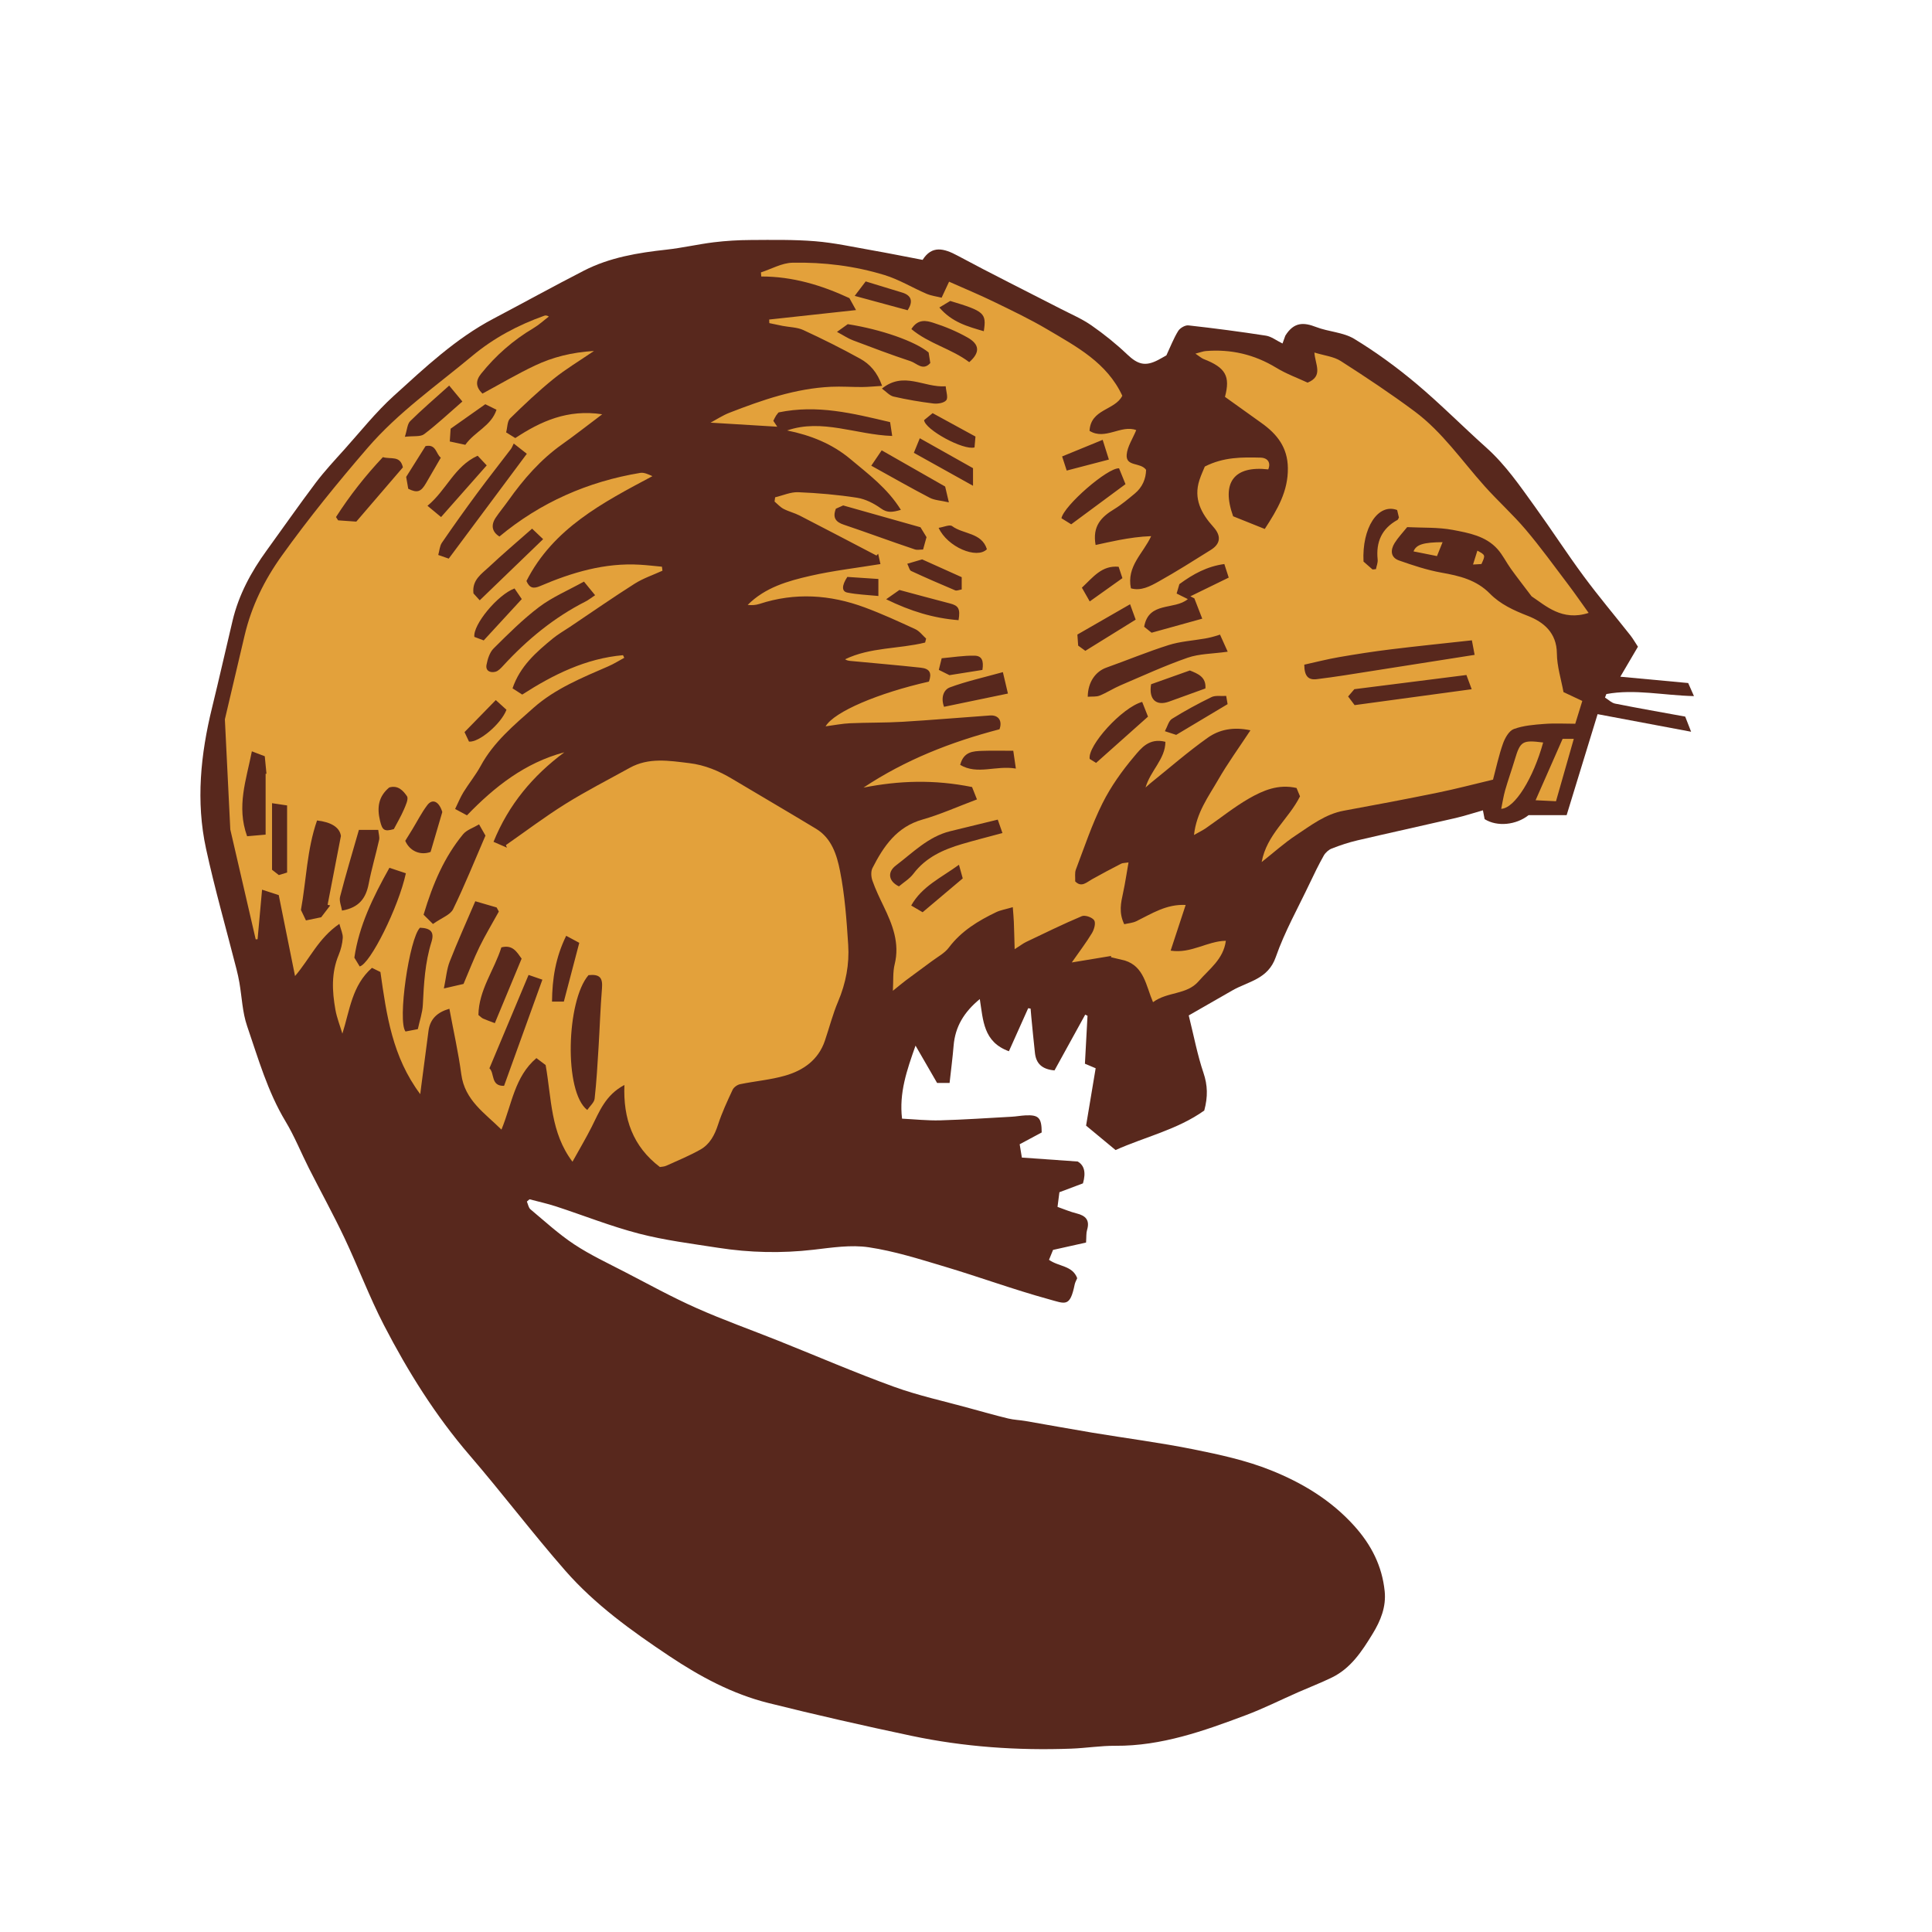 <svg version="1.1" id="svg" xmlns="http://www.w3.org/2000/svg" xmlns:xlink="http://www.w3.org/1999/xlink" x="0px" y="0px"
	 width="200px" height="200px" viewBox="0 0 200 200" enable-background="new 0 0 200 200" xml:space="preserve">
<path class="stroke" fill="#58281d"  d="M174.452,74.182c-2.449-0.447-4.856-0.867-7.253-1.343c-0.377-0.076-0.702-0.413-1.05-0.628
	c0.046-0.122,0.093-0.242,0.141-0.363c2.942-0.543,5.899,0.141,9.068,0.213c-0.261-0.592-0.426-0.967-0.597-1.353
	c-2.396-0.224-4.68-0.438-7.025-0.655c0.665-1.134,1.254-2.136,1.823-3.105c-0.314-0.477-0.517-0.84-0.771-1.162
	c-1.613-2.046-3.297-4.04-4.845-6.135c-1.741-2.356-3.331-4.822-5.048-7.198c-1.543-2.137-3.028-4.32-5.021-6.103
	c-2.446-2.188-4.757-4.532-7.269-6.64c-2.017-1.693-4.166-3.263-6.414-4.63c-1.143-0.692-2.667-0.729-3.955-1.229
	c-1.245-0.481-2.278-0.556-3.18,0.9c-0.031,0.085-0.146,0.4-0.292,0.808c-0.633-0.31-1.148-0.722-1.713-0.811
	c-2.667-0.413-5.345-0.766-8.028-1.064c-0.337-0.038-0.872,0.275-1.06,0.583c-0.473,0.768-0.799,1.626-1.218,2.519
	c-0.23,0.129-0.533,0.308-0.844,0.472c-1.341,0.703-2.116,0.474-3.215-0.57c-1.146-1.091-2.393-2.092-3.69-2.996
	c-0.982-0.684-2.109-1.163-3.181-1.716c-3.56-1.833-7.15-3.61-10.677-5.506c-1.44-0.774-2.667-1.087-3.63,0.432
	c-1.907-0.363-3.586-0.703-5.273-0.999c-1.942-0.342-3.88-0.77-5.839-0.929c-2.219-0.181-4.459-0.14-6.69-0.128
	c-1.274,0.006-2.554,0.083-3.818,0.236c-1.638,0.203-3.255,0.581-4.895,0.762c-2.953,0.323-5.865,0.802-8.534,2.167
	c-3.148,1.614-6.245,3.328-9.376,4.977c-3.909,2.059-7.095,5.068-10.32,7.993c-1.853,1.679-3.426,3.668-5.104,5.537
	c-1.019,1.135-2.065,2.253-2.982,3.469c-1.735,2.3-3.38,4.668-5.073,6.999c-1.605,2.21-2.886,4.577-3.524,7.252
	c-0.717,3.004-1.391,6.018-2.126,9.016c-1.186,4.829-1.686,9.711-0.625,14.602c0.91,4.193,2.097,8.323,3.156,12.484
	c0.118,0.458,0.218,0.924,0.299,1.389c0.258,1.496,0.309,3.062,0.794,4.478c1.153,3.358,2.123,6.795,3.985,9.886
	c0.93,1.545,1.604,3.242,2.421,4.855c1.217,2.403,2.519,4.764,3.671,7.195c1.416,2.99,2.576,6.107,4.093,9.042
	c2.478,4.79,5.326,9.352,8.869,13.468c3.371,3.916,6.495,8.048,9.897,11.937c3.086,3.526,6.891,6.256,10.775,8.848
	c3.173,2.118,6.524,3.925,10.24,4.854c4.916,1.229,9.861,2.351,14.818,3.399c5.453,1.152,10.987,1.536,16.555,1.329
	c1.529-0.057,3.054-0.308,4.579-0.296c4.76,0.03,9.135-1.534,13.488-3.169c1.838-0.689,3.601-1.577,5.4-2.369
	c1.161-0.509,2.345-0.966,3.485-1.518c1.988-0.962,3.132-2.727,4.241-4.537c0.839-1.37,1.413-2.81,1.246-4.414
	c-0.268-2.597-1.368-4.776-3.146-6.753c-2.419-2.688-5.416-4.475-8.661-5.772c-2.542-1.016-5.279-1.61-7.978-2.154
	c-3.46-0.697-6.971-1.146-10.456-1.723c-2.32-0.386-4.633-0.813-6.951-1.213c-0.592-0.102-1.203-0.115-1.785-0.259
	c-1.354-0.33-2.698-0.707-4.044-1.078c-2.601-0.72-5.258-1.29-7.786-2.209c-4.033-1.464-7.977-3.17-11.963-4.763
	c-2.831-1.131-5.709-2.151-8.491-3.39c-2.514-1.118-4.936-2.452-7.382-3.72c-1.771-0.918-3.594-1.768-5.252-2.863
	c-1.607-1.062-3.045-2.387-4.53-3.628c-0.205-0.172-0.254-0.53-0.374-0.804c0.089-0.079,0.181-0.158,0.271-0.237
	c0.913,0.242,1.84,0.444,2.736,0.736c2.872,0.938,5.691,2.065,8.608,2.822c2.671,0.691,5.438,1.036,8.172,1.462
	c3.282,0.512,6.573,0.586,9.885,0.203c1.899-0.219,3.869-0.531,5.723-0.253c2.662,0.398,5.269,1.228,7.86,2.002
	c3.6,1.077,7.134,2.376,10.753,3.37c1.743,0.479,2.212,0.872,2.703-1.532c0.043-0.213,0.163-0.409,0.259-0.641
	c-0.486-1.321-1.924-1.185-2.919-1.902c0.128-0.314,0.267-0.655,0.418-1.026c1.184-0.264,2.329-0.52,3.417-0.762
	c0.042-0.602,0.006-0.971,0.104-1.299c0.304-1.015-0.133-1.481-1.082-1.717c-0.667-0.163-1.305-0.441-1.976-0.675
	c0.065-0.504,0.117-0.911,0.195-1.519c0.774-0.29,1.617-0.608,2.438-0.917c0.339-1.174,0.112-1.878-0.544-2.261
	c-2.044-0.145-3.877-0.276-5.78-0.409c-0.076-0.464-0.147-0.891-0.227-1.378c0.801-0.429,1.551-0.83,2.279-1.221
	c-0.004-1.519-0.311-1.839-1.681-1.769c-0.472,0.023-0.939,0.113-1.411,0.139c-2.476,0.136-4.951,0.307-7.428,0.376
	c-1.318,0.035-2.642-0.111-3.936-0.175c-0.318-2.665,0.49-4.997,1.396-7.561c0.807,1.397,1.521,2.633,2.233,3.866
	c0.478,0,0.84,0,1.292,0c0.145-1.327,0.312-2.586,0.416-3.85c0.16-1.981,1.086-3.499,2.712-4.835
	c0.353,2.207,0.357,4.439,3.013,5.402c0.678-1.512,1.336-2.984,1.996-4.455c0.083,0.014,0.165,0.027,0.249,0.041
	c0.026,0.295,0.046,0.59,0.076,0.885c0.122,1.237,0.237,2.475,0.375,3.711c0.119,1.055,0.685,1.682,2.024,1.802
	c1.029-1.87,2.104-3.823,3.179-5.774c0.08,0.039,0.157,0.078,0.238,0.119c-0.09,1.665-0.18,3.33-0.268,4.962
	c0.429,0.182,0.716,0.301,1.112,0.469c-0.329,1.974-0.656,3.933-0.992,5.94c0.994,0.824,1.918,1.589,3.052,2.528
	c3.031-1.361,6.421-2.116,9.182-4.092c0.385-1.427,0.353-2.618-0.083-3.904c-0.628-1.855-0.991-3.802-1.523-5.94
	c1.565-0.896,3.037-1.736,4.505-2.583c1.643-0.947,3.699-1.147,4.502-3.45c0.915-2.629,2.305-5.091,3.503-7.619
	c0.464-0.979,0.937-1.954,1.468-2.895c0.175-0.309,0.505-0.605,0.833-0.732c0.859-0.336,1.742-0.63,2.64-0.841
	c3.384-0.79,6.779-1.53,10.165-2.313c0.944-0.22,1.868-0.523,2.837-0.8c0.076,0.387,0.129,0.662,0.177,0.912
	c1.298,0.818,3.271,0.609,4.553-0.413c1.277,0,2.484,0,3.937,0c1.048-3.417,2.126-6.931,3.205-10.453
	c3.266,0.613,6.33,1.19,9.68,1.82C174.789,75.044,174.637,74.655,174.452,74.182z"/>
<path fill-rule="evenodd" clip-rule="evenodd" fill="#e3a13b" class="fill" d="M116.18,40.967c-0.752,1.522-3.274,1.352-3.391,3.634
	c1.613,1.01,3.273-0.666,4.834-0.077c-0.371,0.905-0.921,1.706-0.989,2.544c-0.102,1.27,1.434,0.76,2.009,1.57
	c-0.019,0.917-0.375,1.803-1.182,2.465c-0.687,0.565-1.371,1.148-2.126,1.608c-1.312,0.793-2.272,1.738-1.919,3.706
	c0.805-0.172,1.625-0.364,2.453-0.518c1.072-0.197,2.148-0.362,3.298-0.397c-0.828,1.801-2.562,3.104-2.096,5.4
	c1.035,0.302,1.989-0.211,2.867-0.702c1.838-1.029,3.62-2.155,5.406-3.274c1.012-0.631,1.099-1.45,0.266-2.375
	c-1.256-1.395-2.075-2.912-1.446-4.854c0.174-0.536,0.417-1.05,0.557-1.4c1.95-0.995,3.855-0.971,5.757-0.924
	c0.778,0.019,1.095,0.538,0.81,1.218c-3.527-0.404-4.891,1.35-3.635,4.854c1.021,0.409,2.118,0.85,3.275,1.313
	c1.33-2.043,2.424-3.915,2.392-6.316c-0.029-2.132-1.117-3.498-2.713-4.641c-1.248-0.894-2.496-1.786-3.798-2.718
	c0.563-2.129,0.083-3.024-2.203-3.913c-0.229-0.089-0.421-0.272-0.855-0.562c0.545-0.141,0.807-0.247,1.074-0.269
	c2.613-0.209,5.03,0.353,7.289,1.728c1.045,0.639,2.22,1.062,3.249,1.543c1.657-0.685,0.78-1.871,0.704-3.116
	c1.028,0.317,1.995,0.411,2.725,0.877c2.6,1.664,5.176,3.376,7.651,5.217c2.865,2.133,4.883,5.102,7.239,7.735
	c1.376,1.539,2.925,2.929,4.258,4.502c1.542,1.821,2.942,3.761,4.385,5.666c0.721,0.952,1.397,1.937,2.13,2.956
	c-2.751,0.896-4.458-0.761-5.904-1.715c-0.909-1.204-1.543-2.014-2.143-2.85c-0.479-0.666-0.842-1.431-1.385-2.037
	c-1.218-1.364-2.979-1.676-4.635-1.99c-1.521-0.287-3.112-0.206-4.718-0.287c-0.442,0.552-0.933,1.061-1.298,1.646
	c-0.44,0.709-0.445,1.488,0.457,1.806c1.432,0.504,2.891,0.99,4.377,1.257c1.876,0.333,3.622,0.742,5.035,2.18
	c1.078,1.098,2.459,1.728,3.93,2.302c1.611,0.629,2.977,1.735,2.997,3.877c0.012,1.349,0.444,2.69,0.684,4.009
	c0.693,0.327,1.29,0.607,1.948,0.916c-0.234,0.757-0.457,1.479-0.729,2.361c-1.064,0-2.137-0.064-3.198,0.018
	c-1.066,0.081-2.173,0.167-3.161,0.529c-0.5,0.183-0.918,0.929-1.123,1.508c-0.434,1.221-0.701,2.498-1.031,3.731
	c-1.98,0.471-3.826,0.959-5.697,1.341c-3.24,0.663-6.49,1.28-9.743,1.873c-1.925,0.352-3.416,1.527-4.972,2.553
	c-1.184,0.781-2.246,1.745-3.538,2.765c0.526-2.862,2.79-4.439,3.969-6.802c-0.104-0.251-0.245-0.59-0.359-0.866
	c-1.883-0.432-3.467,0.253-4.926,1.089c-1.555,0.896-2.966,2.041-4.449,3.064c-0.331,0.229-0.697,0.402-1.239,0.712
	c0.25-2.326,1.5-3.973,2.493-5.701c0.979-1.703,2.142-3.303,3.349-5.136c-1.783-0.384-3.237-0.069-4.417,0.766
	c-2.065,1.464-3.98,3.14-5.957,4.728c-0.109,0.089-0.211,0.186-0.485,0.427c0.522-1.777,2.044-2.937,2.056-4.729
	c-1.7-0.44-2.533,0.688-3.243,1.529c-1.253,1.483-2.41,3.109-3.276,4.843c-1.095,2.194-1.873,4.547-2.749,6.849
	c-0.134,0.351-0.051,0.785-0.071,1.226c0.646,0.664,1.166,0.104,1.735-0.215c0.996-0.558,2.007-1.091,3.022-1.616
	c0.157-0.082,0.365-0.066,0.763-0.13c-0.195,1.113-0.343,2.134-0.561,3.137c-0.224,1.037-0.465,2.056,0.118,3.258
	c0.399-0.095,0.865-0.123,1.255-0.312c1.59-0.776,3.096-1.782,5.104-1.682c-0.517,1.569-1.015,3.083-1.556,4.73
	c2.144,0.329,3.773-0.991,5.716-1.021c-0.251,1.919-1.724,2.924-2.819,4.19c-1.238,1.431-3.212,1.05-4.721,2.167
	c-0.733-1.72-0.916-3.685-2.913-4.313c-0.479-0.114-0.958-0.229-1.438-0.342c0.006-0.043,0.011-0.086,0.015-0.131
	c-1.247,0.205-2.494,0.41-4.073,0.673c0.795-1.14,1.496-2.054,2.087-3.035c0.227-0.375,0.416-1.036,0.234-1.325
	c-0.194-0.308-0.947-0.571-1.278-0.433c-1.952,0.82-3.855,1.76-5.769,2.671c-0.305,0.145-0.575,0.36-1.187,0.749
	c-0.033-1.124-0.051-1.976-0.085-2.829c-0.018-0.444-0.062-0.888-0.109-1.521c-0.768,0.226-1.273,0.304-1.716,0.516
	c-1.87,0.897-3.613,1.953-4.902,3.666c-0.439,0.585-1.161,0.961-1.769,1.416c-0.876,0.659-1.77,1.295-2.647,1.953
	c-0.4,0.3-0.782,0.624-1.379,1.106c0.062-1.07-0.014-1.934,0.183-2.731c0.549-2.218-0.231-4.133-1.153-6.048
	c-0.414-0.86-0.833-1.726-1.147-2.623c-0.138-0.393-0.175-0.953,0.004-1.305c1.149-2.249,2.505-4.262,5.179-5.021
	c1.832-0.52,3.587-1.314,5.638-2.084c-0.22-0.554-0.412-1.039-0.508-1.281c-3.943-0.796-7.571-0.666-11.238,0.059
	c4.332-2.877,9.062-4.729,14.08-6.039c0.312-0.856-0.085-1.492-0.989-1.428c-3.014,0.211-6.025,0.475-9.041,0.654
	c-1.812,0.107-3.633,0.071-5.447,0.151c-0.808,0.036-1.607,0.199-2.526,0.319c0.897-1.521,5.486-3.454,10.698-4.631
	c0.315-0.889,0.096-1.337-0.837-1.439c-2.436-0.264-4.878-0.471-7.318-0.703c-0.172-0.017-0.345-0.051-0.525-0.167
	c2.606-1.261,5.553-1.059,8.285-1.733c0.034-0.138,0.068-0.274,0.103-0.411c-0.368-0.33-0.684-0.773-1.114-0.971
	c-1.733-0.801-3.474-1.6-5.263-2.262c-3.571-1.32-7.204-1.557-10.875-0.356c-0.376,0.122-0.784,0.153-1.219,0.104
	c1.801-1.811,4.158-2.479,6.511-3.015c2.336-0.533,4.729-0.806,7.233-1.215c-0.058-0.256-0.147-0.66-0.239-1.064
	c-0.058,0.062-0.114,0.121-0.172,0.183c-2.648-1.383-5.293-2.771-7.95-4.138c-0.535-0.274-1.14-0.416-1.673-0.695
	c-0.346-0.181-0.621-0.5-0.928-0.758c0.021-0.146,0.039-0.292,0.058-0.438c0.8-0.188,1.606-0.561,2.396-0.527
	c2.034,0.083,4.074,0.26,6.085,0.573c0.87,0.136,1.753,0.588,2.478,1.109c0.664,0.478,1.193,0.394,2.059,0.144
	c-1.396-2.247-3.359-3.69-5.212-5.246c-1.909-1.603-4.137-2.482-6.564-2.973c3.618-1.248,7.123,0.439,10.878,0.57
	c-0.111-0.729-0.175-1.158-0.216-1.431c-3.868-0.914-7.535-1.837-11.542-1.008c0.019-0.022-0.134,0.138-0.257,0.319
	c-0.105,0.154-0.179,0.335-0.291,0.552c0.156,0.235,0.32,0.479,0.407,0.611c-2.233-0.136-4.533-0.276-6.909-0.421
	c0.643-0.341,1.272-0.759,1.959-1.026c3.397-1.319,6.835-2.518,10.524-2.688c1.075-0.049,2.157,0.033,3.236,0.026
	c0.625-0.006,1.249-0.07,2.043-0.119c-0.499-1.419-1.277-2.263-2.27-2.812c-1.921-1.062-3.892-2.046-5.886-2.967
	c-0.644-0.297-1.426-0.291-2.143-0.431c-0.459-0.088-0.917-0.189-1.375-0.287c-0.005-0.122-0.011-0.247-0.017-0.371
	c2.948-0.32,5.895-0.643,8.99-0.979c-0.329-0.594-0.495-0.896-0.684-1.237c-2.867-1.332-5.869-2.246-9.125-2.24
	c-0.011-0.142-0.022-0.281-0.034-0.424c1.087-0.351,2.169-0.979,3.263-1.002c3.228-0.066,6.443,0.331,9.536,1.278
	c1.503,0.461,2.885,1.311,4.342,1.937c0.499,0.214,1.062,0.28,1.564,0.406c0.298-0.633,0.518-1.107,0.772-1.656
	c1.605,0.715,3.131,1.344,4.612,2.065c1.883,0.917,3.782,1.819,5.58,2.885C111.444,35.889,114.59,37.54,116.18,40.967z
	 M135.019,68.806c0.006,1.165,0.394,1.614,1.293,1.501c0.947-0.119,1.893-0.246,2.834-0.393c4.406-0.689,8.81-1.384,13.507-2.123
	c-0.086-0.452-0.177-0.938-0.284-1.505c-2.964,0.327-5.683,0.602-8.395,0.935c-1.797,0.221-3.589,0.498-5.373,0.808
	C137.387,68.238,136.188,68.549,135.019,68.806z M112.604,72.128c0.461-0.039,0.89,0.02,1.238-0.122
	c0.734-0.299,1.409-0.743,2.138-1.056c2.308-0.985,4.596-2.039,6.961-2.862c1.201-0.418,2.555-0.401,4.15-0.625
	c-0.304-0.674-0.549-1.221-0.796-1.769c-0.702,0.235-1.134,0.333-1.571,0.408c-1.251,0.218-2.548,0.296-3.748,0.675
	c-2.177,0.687-4.291,1.569-6.444,2.334C113.43,69.503,112.616,70.59,112.604,72.128z M123.64,61.943
	c-0.137-0.07-0.275-0.142-0.413-0.213c1.286-0.626,2.571-1.254,3.97-1.937c-0.153-0.474-0.291-0.901-0.454-1.404
	c-1.782,0.241-3.223,1.029-4.654,2.081c-0.067,0.229-0.162,0.554-0.285,0.972c0.392,0.195,0.764,0.38,1.161,0.577
	c-1.391,1.17-4.055,0.203-4.521,2.864c0.253,0.202,0.519,0.417,0.768,0.616c1.704-0.473,3.345-0.928,5.244-1.454
	C124.143,63.24,123.892,62.592,123.64,61.943z M103.287,84.847c-1.745,0.426-3.344,0.81-4.942,1.205
	c-2.256,0.562-3.843,2.211-5.605,3.545c-0.92,0.696-0.75,1.648,0.318,2.16c0.473-0.403,1.095-0.773,1.499-1.307
	c1.284-1.701,3.087-2.5,5.032-3.076c1.349-0.398,2.715-0.74,4.185-1.138C103.571,85.657,103.451,85.315,103.287,84.847z
	 M140.23,72.994c4.039-0.55,8.001-1.087,12.119-1.646c-0.19-0.513-0.354-0.955-0.546-1.472c-3.936,0.498-7.74,0.979-11.601,1.468
	c-0.193,0.224-0.412,0.479-0.646,0.754C139.796,72.417,139.986,72.668,140.23,72.994z M86.531,52.661
	c-0.38,0.957,0.024,1.393,0.818,1.655c1.17,0.387,2.328,0.81,3.49,1.216c1.287,0.452,2.569,0.915,3.865,1.343
	c0.245,0.081,0.54,0.012,0.853,0.012c0.14-0.503,0.256-0.922,0.356-1.282c-0.199-0.326-0.348-0.567-0.626-1.023
	c-2.495-0.705-5.148-1.454-8.002-2.259C87.141,52.385,86.807,52.537,86.531,52.661z M86.644,34.357
	c0.692,0.37,1.15,0.684,1.654,0.873c1.982,0.75,3.966,1.503,5.978,2.166c0.621,0.205,1.271,1.041,2.028,0.183
	c-0.063-0.396-0.123-0.767-0.174-1.092c-1.405-1.164-4.941-2.395-8.371-2.93C87.521,33.729,87.265,33.912,86.644,34.357z
	 M90.194,48.209c2.22,1.228,4.115,2.312,6.051,3.319c0.502,0.262,1.132,0.281,1.982,0.476c-0.188-0.801-0.292-1.241-0.386-1.638
	c-2.172-1.239-4.261-2.432-6.568-3.748C90.951,47.095,90.623,47.577,90.194,48.209z M116.511,50.119
	c-0.276-0.681-0.482-1.188-0.667-1.64c-1.187-0.075-5.716,3.875-5.963,5.169c0.293,0.182,0.621,0.387,1.01,0.628
	C112.788,52.873,114.616,51.521,116.511,50.119z M118.238,72.661c-2.091,0.575-5.662,4.532-5.435,5.902
	c0.205,0.127,0.442,0.273,0.664,0.412c1.811-1.613,3.573-3.185,5.374-4.789C118.629,73.649,118.439,73.169,118.238,72.661z
	 M103.818,69.579c-2.035,0.564-3.804,0.955-5.488,1.579c-0.634,0.236-0.961,1.044-0.604,2.011c2.141-0.443,4.273-0.888,6.615-1.373
	C104.178,71.104,104.021,70.44,103.818,69.579z M100.336,37.491c1.139-0.999,1.081-1.839-0.17-2.548
	c-1.122-0.636-2.337-1.143-3.566-1.533c-0.69-0.219-1.574-0.431-2.254,0.656C96.162,35.587,98.51,36.104,100.336,37.491z
	 M119.16,70.834c-0.261,1.584,0.536,2.27,1.847,1.801c1.244-0.445,2.484-0.899,3.777-1.367c0.091-1.192-0.78-1.526-1.612-1.862
	C121.801,69.894,120.473,70.367,119.16,70.834z M99.229,64.2c0.2-1.193-0.017-1.507-0.886-1.73c-1.805-0.466-3.6-0.959-5.236-1.397
	c-0.395,0.277-0.754,0.529-1.372,0.962C94.261,63.271,96.634,63.996,99.229,64.2z M112.354,67.374
	c1.74-1.078,3.409-2.112,5.211-3.229c-0.15-0.413-0.309-0.85-0.579-1.593c-1.965,1.13-3.734,2.147-5.455,3.137
	c0.036,0.516,0.058,0.828,0.08,1.144C111.866,67.017,112.094,67.185,112.354,67.374z M91.296,40.226
	c0.438,0.312,0.786,0.73,1.209,0.827c1.357,0.312,2.738,0.547,4.121,0.717c0.442,0.053,1.104-0.05,1.332-0.34
	c0.212-0.272-0.017-0.892-0.059-1.441C95.627,40.148,93.582,38.394,91.296,40.226z M94.602,46.875
	c2.051,1.144,3.971,2.213,6.125,3.412c0-0.794,0-1.338,0-1.822c-1.893-1.064-3.647-2.049-5.51-3.098
	C94.985,45.935,94.793,46.404,94.602,46.875z M121.759,76.074c1.759-1.053,3.498-2.091,5.322-3.181
	c-0.031-0.179-0.077-0.445-0.146-0.851c-0.556,0.035-1.114-0.076-1.521,0.122c-1.397,0.68-2.77,1.425-4.088,2.248
	c-0.352,0.219-0.476,0.805-0.736,1.282C121.163,75.881,121.461,75.978,121.759,76.074z M142.084,58.952
	c0.117-0.013,0.235-0.022,0.354-0.034c0.063-0.331,0.209-0.669,0.176-0.989c-0.19-1.82,0.423-3.214,2.057-4.11
	c0.048-0.025,0.066-0.105,0.145-0.243c-0.055-0.231-0.126-0.53-0.184-0.777c-1.984-0.743-3.657,1.861-3.481,5.336
	C141.433,58.381,141.759,58.666,142.084,58.952z M99.271,89.52c-1.885,1.371-3.834,2.237-4.943,4.22
	c0.556,0.326,0.923,0.543,1.182,0.695c1.419-1.197,2.726-2.299,4.153-3.504C99.576,90.618,99.457,90.187,99.271,89.52z
	 M104.894,77.719c-1.226,0-2.21-0.026-3.192,0.009c-0.952,0.034-1.943,0.059-2.305,1.453c1.792,1.06,3.689,0.027,5.764,0.381
	C105.057,78.85,104.984,78.348,104.894,77.719z M93.921,58.359c0.17,0.335,0.224,0.667,0.395,0.746
	c1.508,0.699,3.033,1.363,4.564,2.007c0.168,0.068,0.413-0.051,0.676-0.092c0-0.426,0-0.788,0-1.271
	c-1.366-0.614-2.725-1.226-4.096-1.842C94.966,58.055,94.492,58.192,93.921,58.359z M89.616,29.133
	c-0.252,0.332-0.596,0.783-1.139,1.497c2.043,0.555,3.776,1.024,5.478,1.486c0.612-0.93,0.384-1.547-0.575-1.834
	C92.2,29.929,91.024,29.564,89.616,29.133z M100.98,45.191c-1.469-0.804-2.904-1.586-4.435-2.422
	c-0.249,0.203-0.579,0.474-0.884,0.724c0.092,0.98,4.073,3.155,5.221,2.824C100.911,45.99,100.943,45.629,100.98,45.191z
	 M110.425,48.713c1.436-0.373,2.816-0.735,4.367-1.14c-0.23-0.732-0.4-1.272-0.644-2.042c-1.491,0.612-2.836,1.162-4.197,1.72
	C110.12,47.772,110.216,48.067,110.425,48.713z M102.164,56.856c-0.538-1.74-2.448-1.535-3.601-2.393
	c-0.259-0.19-0.875,0.102-1.396,0.18C98.063,56.616,101.118,57.92,102.164,56.856z M97.242,31.832
	c1.312,1.535,2.932,1.968,4.601,2.455c0.291-1.87,0.052-2.071-3.474-3.133C98.079,31.327,97.735,31.536,97.242,31.832z
	 M115.801,58.671c-1.736-0.159-2.624,1.059-3.804,2.165c0.267,0.467,0.519,0.909,0.812,1.424c1.232-0.877,2.308-1.645,3.383-2.41
	C116.043,59.397,115.934,59.074,115.801,58.671z M101.699,69.351c0.153-0.968-0.062-1.461-0.82-1.476
	c-1.144-0.021-2.292,0.171-3.397,0.268c-0.133,0.536-0.205,0.83-0.297,1.202c0.435,0.216,0.82,0.407,1.1,0.548
	C99.518,69.696,100.629,69.521,101.699,69.351z M90.93,59.936c-1.141-0.074-2.215-0.146-3.214-0.214
	c-0.59,0.894-0.593,1.502-0.006,1.62c1.018,0.207,2.071,0.24,3.22,0.355C90.93,61.064,90.93,60.672,90.93,59.936z"/>
<path fill-rule="evenodd" clip-rule="evenodd" fill="#e3a13b" class="fill" d="M68.313,120.81c-2.808-2.129-3.813-5.023-3.674-8.493
	c-1.984,1.05-2.597,2.776-3.406,4.372c-0.583,1.15-1.243,2.263-1.97,3.574c-2.289-3.033-2.161-6.55-2.779-10.009
	c-0.218-0.164-0.542-0.407-0.955-0.719c-2.271,1.933-2.534,4.78-3.619,7.402c-1.728-1.715-3.794-3.024-4.157-5.725
	c-0.302-2.258-0.809-4.489-1.233-6.785c-1.244,0.357-1.998,1.048-2.162,2.29c-0.253,1.916-0.503,3.833-0.754,5.749
	c-0.023,0.173-0.043,0.35-0.099,0.801c-2.894-3.869-3.492-8.187-4.124-12.645c-0.219-0.107-0.55-0.271-0.875-0.43
	c-2.075,1.83-2.291,4.372-3.063,6.812c-0.247-0.831-0.575-1.646-0.725-2.496c-0.337-1.899-0.432-3.797,0.339-5.648
	c0.23-0.554,0.384-1.165,0.425-1.76c0.028-0.421-0.195-0.859-0.35-1.461c-2.173,1.487-3.043,3.596-4.59,5.401
	c-0.547-2.72-1.094-5.44-1.687-8.38c-0.446-0.144-0.995-0.321-1.726-0.559c-0.171,1.895-0.317,3.511-0.464,5.128
	c-0.065,0.005-0.131,0.008-0.195,0.013c-0.958-4.148-1.918-8.296-2.629-11.373c-0.207-4.175-0.359-7.273-0.562-11.404
	c0.524-2.235,1.28-5.472,2.048-8.707c0.714-3.012,2.036-5.708,3.852-8.24c2.774-3.868,5.756-7.539,8.868-11.146
	c3.201-3.709,7.135-6.439,10.825-9.516c2.238-1.869,4.744-3.201,7.468-4.17c0.116-0.042,0.242-0.054,0.479,0.08
	c-0.528,0.402-1.021,0.863-1.589,1.2c-2.1,1.247-3.902,2.818-5.428,4.725c-0.585,0.731-0.566,1.366,0.141,2.055
	c1.811-0.977,3.585-2.029,5.441-2.907c1.836-0.866,3.798-1.367,6.103-1.507c-1.554,1.062-2.948,1.888-4.192,2.898
	c-1.569,1.272-3.047,2.666-4.488,4.083c-0.302,0.298-0.275,0.93-0.412,1.448c0.35,0.217,0.612,0.381,0.948,0.587
	c2.641-1.744,5.433-3.008,8.997-2.462c-1.513,1.138-2.802,2.154-4.142,3.103c-2.239,1.586-4.002,3.613-5.576,5.831
	c-0.423,0.596-0.895,1.159-1.303,1.764c-0.522,0.771-0.392,1.481,0.383,1.955c4.232-3.518,9.13-5.684,14.581-6.587
	c0.388-0.063,0.821,0.146,1.256,0.338c-5.136,2.735-10.266,5.396-13.042,10.854c0.328,0.759,0.742,0.812,1.409,0.527
	c3.303-1.412,6.7-2.433,10.353-2.212c0.756,0.045,1.51,0.135,2.264,0.205c0.018,0.138,0.036,0.274,0.054,0.414
	c-0.964,0.441-1.994,0.784-2.881,1.346c-2.265,1.437-4.467,2.972-6.694,4.466c-0.594,0.4-1.226,0.755-1.777,1.208
	c-1.717,1.41-3.394,2.868-4.169,5.158c0.325,0.21,0.635,0.408,1.003,0.645c3.233-2.079,6.594-3.738,10.434-4.078
	c0.043,0.092,0.087,0.182,0.129,0.272c-0.55,0.296-1.081,0.635-1.653,0.882c-2.718,1.178-5.509,2.321-7.726,4.284
	c-2.02,1.79-4.151,3.561-5.485,6.027c-0.512,0.944-1.208,1.79-1.775,2.708c-0.324,0.526-0.558,1.109-0.87,1.748
	c0.465,0.251,0.789,0.425,1.227,0.659c2.849-2.953,6.002-5.443,10.077-6.525c-3.25,2.421-5.753,5.386-7.329,9.266
	c0.603,0.263,0.994,0.435,1.386,0.606c-0.034-0.09-0.068-0.178-0.103-0.268c2.048-1.427,4.042-2.938,6.157-4.257
	c2.158-1.346,4.431-2.504,6.658-3.738c1.979-1.098,4.07-0.74,6.165-0.488c1.62,0.194,3.065,0.806,4.446,1.631
	c2.892,1.725,5.801,3.423,8.684,5.166c1.614,0.975,2.15,2.72,2.474,4.349c0.5,2.514,0.684,5.1,0.85,7.667
	c0.13,2.012-0.244,3.974-1.044,5.863c-0.558,1.312-0.91,2.712-1.372,4.066c-0.676,1.985-2.224,3.065-4.105,3.607
	c-1.516,0.438-3.118,0.567-4.671,0.888c-0.293,0.06-0.654,0.319-0.777,0.583c-0.55,1.177-1.102,2.364-1.503,3.597
	c-0.352,1.083-0.85,2.036-1.83,2.588c-1.132,0.638-2.344,1.136-3.53,1.672C68.748,120.779,68.479,120.779,68.313,120.81z
	 M60.792,114.904c0.285-0.418,0.719-0.771,0.764-1.17c0.197-1.765,0.297-3.542,0.407-5.314c0.126-2.036,0.186-4.075,0.354-6.107
	c0.091-1.103-0.229-1.485-1.394-1.368C58.636,103.585,58.351,113.031,60.792,114.904z M32.821,84.935
	c-1.054,3.014-1.111,6.208-1.668,9.263c0.176,0.367,0.336,0.701,0.519,1.083c0.537-0.113,1.061-0.221,1.577-0.327
	c0.323-0.424,0.63-0.823,0.935-1.224c-0.091-0.021-0.181-0.045-0.271-0.066c0.433-2.238,0.866-4.476,1.379-7.127
	C35.165,85.63,34.25,85.098,32.821,84.935z M44.82,95.651c0.923-0.653,1.8-0.947,2.084-1.529c1.195-2.452,2.213-4.989,3.351-7.622
	c-0.137-0.24-0.334-0.588-0.662-1.161c-0.612,0.367-1.285,0.572-1.657,1.024c-1.926,2.344-3.116,5.072-4.087,8.327
	C44.062,94.9,44.361,95.198,44.82,95.651z M60.451,60.207c-1.681,0.931-3.287,1.608-4.635,2.626
	c-1.69,1.276-3.207,2.794-4.715,4.291c-0.411,0.408-0.623,1.102-0.738,1.7c-0.119,0.63,0.398,0.855,0.929,0.714
	c0.3-0.078,0.566-0.373,0.794-0.621c2.476-2.693,5.259-4.99,8.538-6.655c0.298-0.151,0.563-0.367,0.981-0.646
	C61.19,61.108,60.85,60.691,60.451,60.207z M53.183,45.913c-0.146,0.288-0.201,0.448-0.299,0.575
	c-1.156,1.52-2.342,3.018-3.475,4.553c-1.25,1.692-2.474,3.406-3.663,5.143c-0.232,0.338-0.252,0.821-0.378,1.265
	c0.458,0.159,0.718,0.25,1.085,0.379c2.679-3.597,5.346-7.177,8.084-10.853C54.08,46.615,53.748,46.355,53.183,45.913z
	 M37.235,100.044c1.076-0.229,4.025-6.13,4.781-9.643c-0.616-0.207-1.259-0.419-1.703-0.567c-1.724,3.076-3.153,6.028-3.63,9.303
	C36.889,99.474,37.065,99.764,37.235,100.044z M49.201,93.297c-0.926,2.163-1.841,4.183-2.647,6.245
	c-0.308,0.783-0.372,1.665-0.604,2.784c0.947-0.22,1.539-0.354,2.034-0.469c0.598-1.398,1.074-2.646,1.657-3.842
	c0.58-1.188,1.267-2.327,1.998-3.651c-0.03-0.055-0.156-0.292-0.228-0.425C50.654,93.721,50.035,93.54,49.201,93.297z
	 M52.181,112.406c1.319-3.655,2.617-7.251,3.966-10.99c-0.509-0.175-0.889-0.307-1.429-0.492c-1.38,3.292-2.701,6.439-4.053,9.665
	C51.226,111.1,50.772,112.446,52.181,112.406z M43.255,106.535c0.198-0.92,0.479-1.708,0.517-2.507
	c0.105-2.201,0.225-4.383,0.891-6.511c0.323-1.028-0.065-1.436-1.186-1.48c-1.109,1.102-2.349,9.687-1.497,10.743
	C42.399,106.7,42.852,106.612,43.255,106.535z M39.155,85.907c-0.821,0-1.42,0-2,0c-0.688,2.405-1.366,4.647-1.95,6.917
	c-0.115,0.446,0.13,0.984,0.202,1.44c1.804-0.313,2.479-1.321,2.76-2.775c0.293-1.525,0.739-3.021,1.078-4.539
	C39.312,86.653,39.196,86.315,39.155,85.907z M39.636,47.324c-1.824,1.936-3.438,3.993-4.854,6.201
	c0.075,0.114,0.148,0.228,0.222,0.341c0.632,0.043,1.263,0.088,1.88,0.132c1.647-1.918,3.268-3.803,4.824-5.617
	C41.425,47.122,40.482,47.57,39.636,47.324z M51.225,105.914c0.944-2.272,1.86-4.478,2.773-6.676
	c-0.513-0.712-0.93-1.466-2.097-1.166c-0.727,2.333-2.345,4.411-2.375,7.001c0.229,0.18,0.339,0.306,0.478,0.368
	C50.315,105.582,50.644,105.693,51.225,105.914z M26.073,77.777c-0.583,2.978-1.61,5.686-0.493,8.791
	c0.584-0.052,1.179-0.104,1.917-0.168c0-2.22,0-4.263,0-6.306c0.03,0.002,0.059,0.007,0.088,0.009
	c-0.053-0.556-0.108-1.112-0.176-1.816C27.11,78.173,26.715,78.021,26.073,77.777z M55.082,54.726
	c-1.594,1.406-3.062,2.649-4.462,3.964c-0.765,0.72-1.778,1.344-1.607,2.74c0.155,0.17,0.358,0.393,0.648,0.714
	c2.181-2.102,4.3-4.149,6.563-6.331C55.875,55.479,55.569,55.188,55.082,54.726z M41.912,45.216c0.916-0.106,1.611,0.021,1.993-0.27
	c1.328-1.005,2.547-2.154,3.96-3.383c-0.427-0.515-0.83-1.002-1.366-1.648c-1.483,1.336-2.803,2.462-4.034,3.679
	C42.162,43.894,42.147,44.486,41.912,45.216z M49.446,47.177c-2.42,1.102-3.208,3.544-5.193,5.183
	c0.566,0.469,0.957,0.795,1.406,1.166c1.63-1.844,3.146-3.561,4.726-5.349C50.069,47.84,49.8,47.554,49.446,47.177z M41.952,87.041
	c0.45,1.05,1.543,1.543,2.622,1.152c0.405-1.38,0.797-2.712,1.213-4.132c-0.324-1.077-1.006-1.441-1.56-0.707
	c-0.588,0.781-1.036,1.669-1.546,2.508C42.468,86.212,42.251,86.56,41.952,87.041z M28.162,83.146c0,2.42,0,4.624,0,6.892
	c0.199,0.155,0.444,0.347,0.702,0.549c0.305-0.094,0.599-0.184,0.857-0.262c0-2.327,0-4.578,0-6.947
	C29.264,83.309,28.848,83.248,28.162,83.146z M58.37,103.684c0.543-2.07,1.041-3.967,1.596-6.083
	c-0.315-0.169-0.771-0.414-1.354-0.728c-1.111,2.264-1.443,4.463-1.468,6.811C57.705,103.684,58.026,103.684,58.37,103.684z
	 M54.014,62.017c-0.251-0.366-0.512-0.749-0.751-1.1c-1.764,0.655-4.323,3.774-4.157,5.014c0.313,0.118,0.657,0.247,0.968,0.365
	C51.376,64.881,52.617,63.534,54.014,62.017z M40.292,81.519c-1.148,0.961-1.27,2.118-0.949,3.457
	c0.228,0.949,0.425,1.142,1.427,0.853c0.345-0.661,0.735-1.316,1.036-2.012c0.192-0.447,0.509-1.123,0.324-1.394
	C41.757,81.875,41.215,81.247,40.292,81.519z M48.169,46.047c0.958-1.364,2.68-1.942,3.229-3.63
	c-0.482-0.236-0.735-0.362-1.16-0.572c-1.18,0.833-2.409,1.701-3.59,2.534c-0.029,0.442-0.053,0.808-0.087,1.322
	C47.056,45.808,47.554,45.916,48.169,46.047z M45.633,47.378c-0.506-0.374-0.47-1.438-1.581-1.198
	c-0.681,1.083-1.371,2.179-2.006,3.189c0.09,0.51,0.154,0.88,0.215,1.228c0.941,0.463,1.322,0.328,1.858-0.61
	C44.592,49.159,45.075,48.337,45.633,47.378z M48.552,76.77c1.033,0.105,3.32-1.83,3.879-3.294
	c-0.316-0.288-0.679-0.616-1.108-1.004c-1.174,1.202-2.218,2.271-3.236,3.316C48.301,76.24,48.421,76.491,48.552,76.77z"/>
<path fill-rule="evenodd" clip-rule="evenodd" fill="#e3a13b" class="fill" d="M159.747,76.863c-1.012,3.67-2.927,6.81-4.341,6.866
	c0.139-0.67,0.23-1.308,0.407-1.923c0.306-1.066,0.681-2.112,0.999-3.175C157.384,76.725,157.589,76.59,159.747,76.863z"/>
<path fill-rule="evenodd" clip-rule="evenodd" fill="#e3a13b" class="fill" d="M161.076,82.945c-0.854-0.044-1.467-0.073-2.112-0.105
	c0.964-2.192,1.884-4.277,2.798-6.356c0.404,0,0.68,0,1.157,0C162.29,78.688,161.683,80.815,161.076,82.945z"/>
<path fill-rule="evenodd" clip-rule="evenodd" fill="#e3a13b" class="fill" d="M149.335,56.124c-0.18,0.448-0.337,0.841-0.579,1.442
	c-0.735-0.146-1.567-0.313-2.428-0.484C146.61,56.357,147.372,56.146,149.335,56.124z"/>
<path fill-rule="evenodd" clip-rule="evenodd" fill="#e3a13b" class="fill" d="M153.358,58.389c-0.205,0.011-0.441,0.024-0.87,0.051
	c0.17-0.544,0.306-0.978,0.449-1.437C153.782,57.463,153.782,57.463,153.358,58.389z"/>
</svg>
